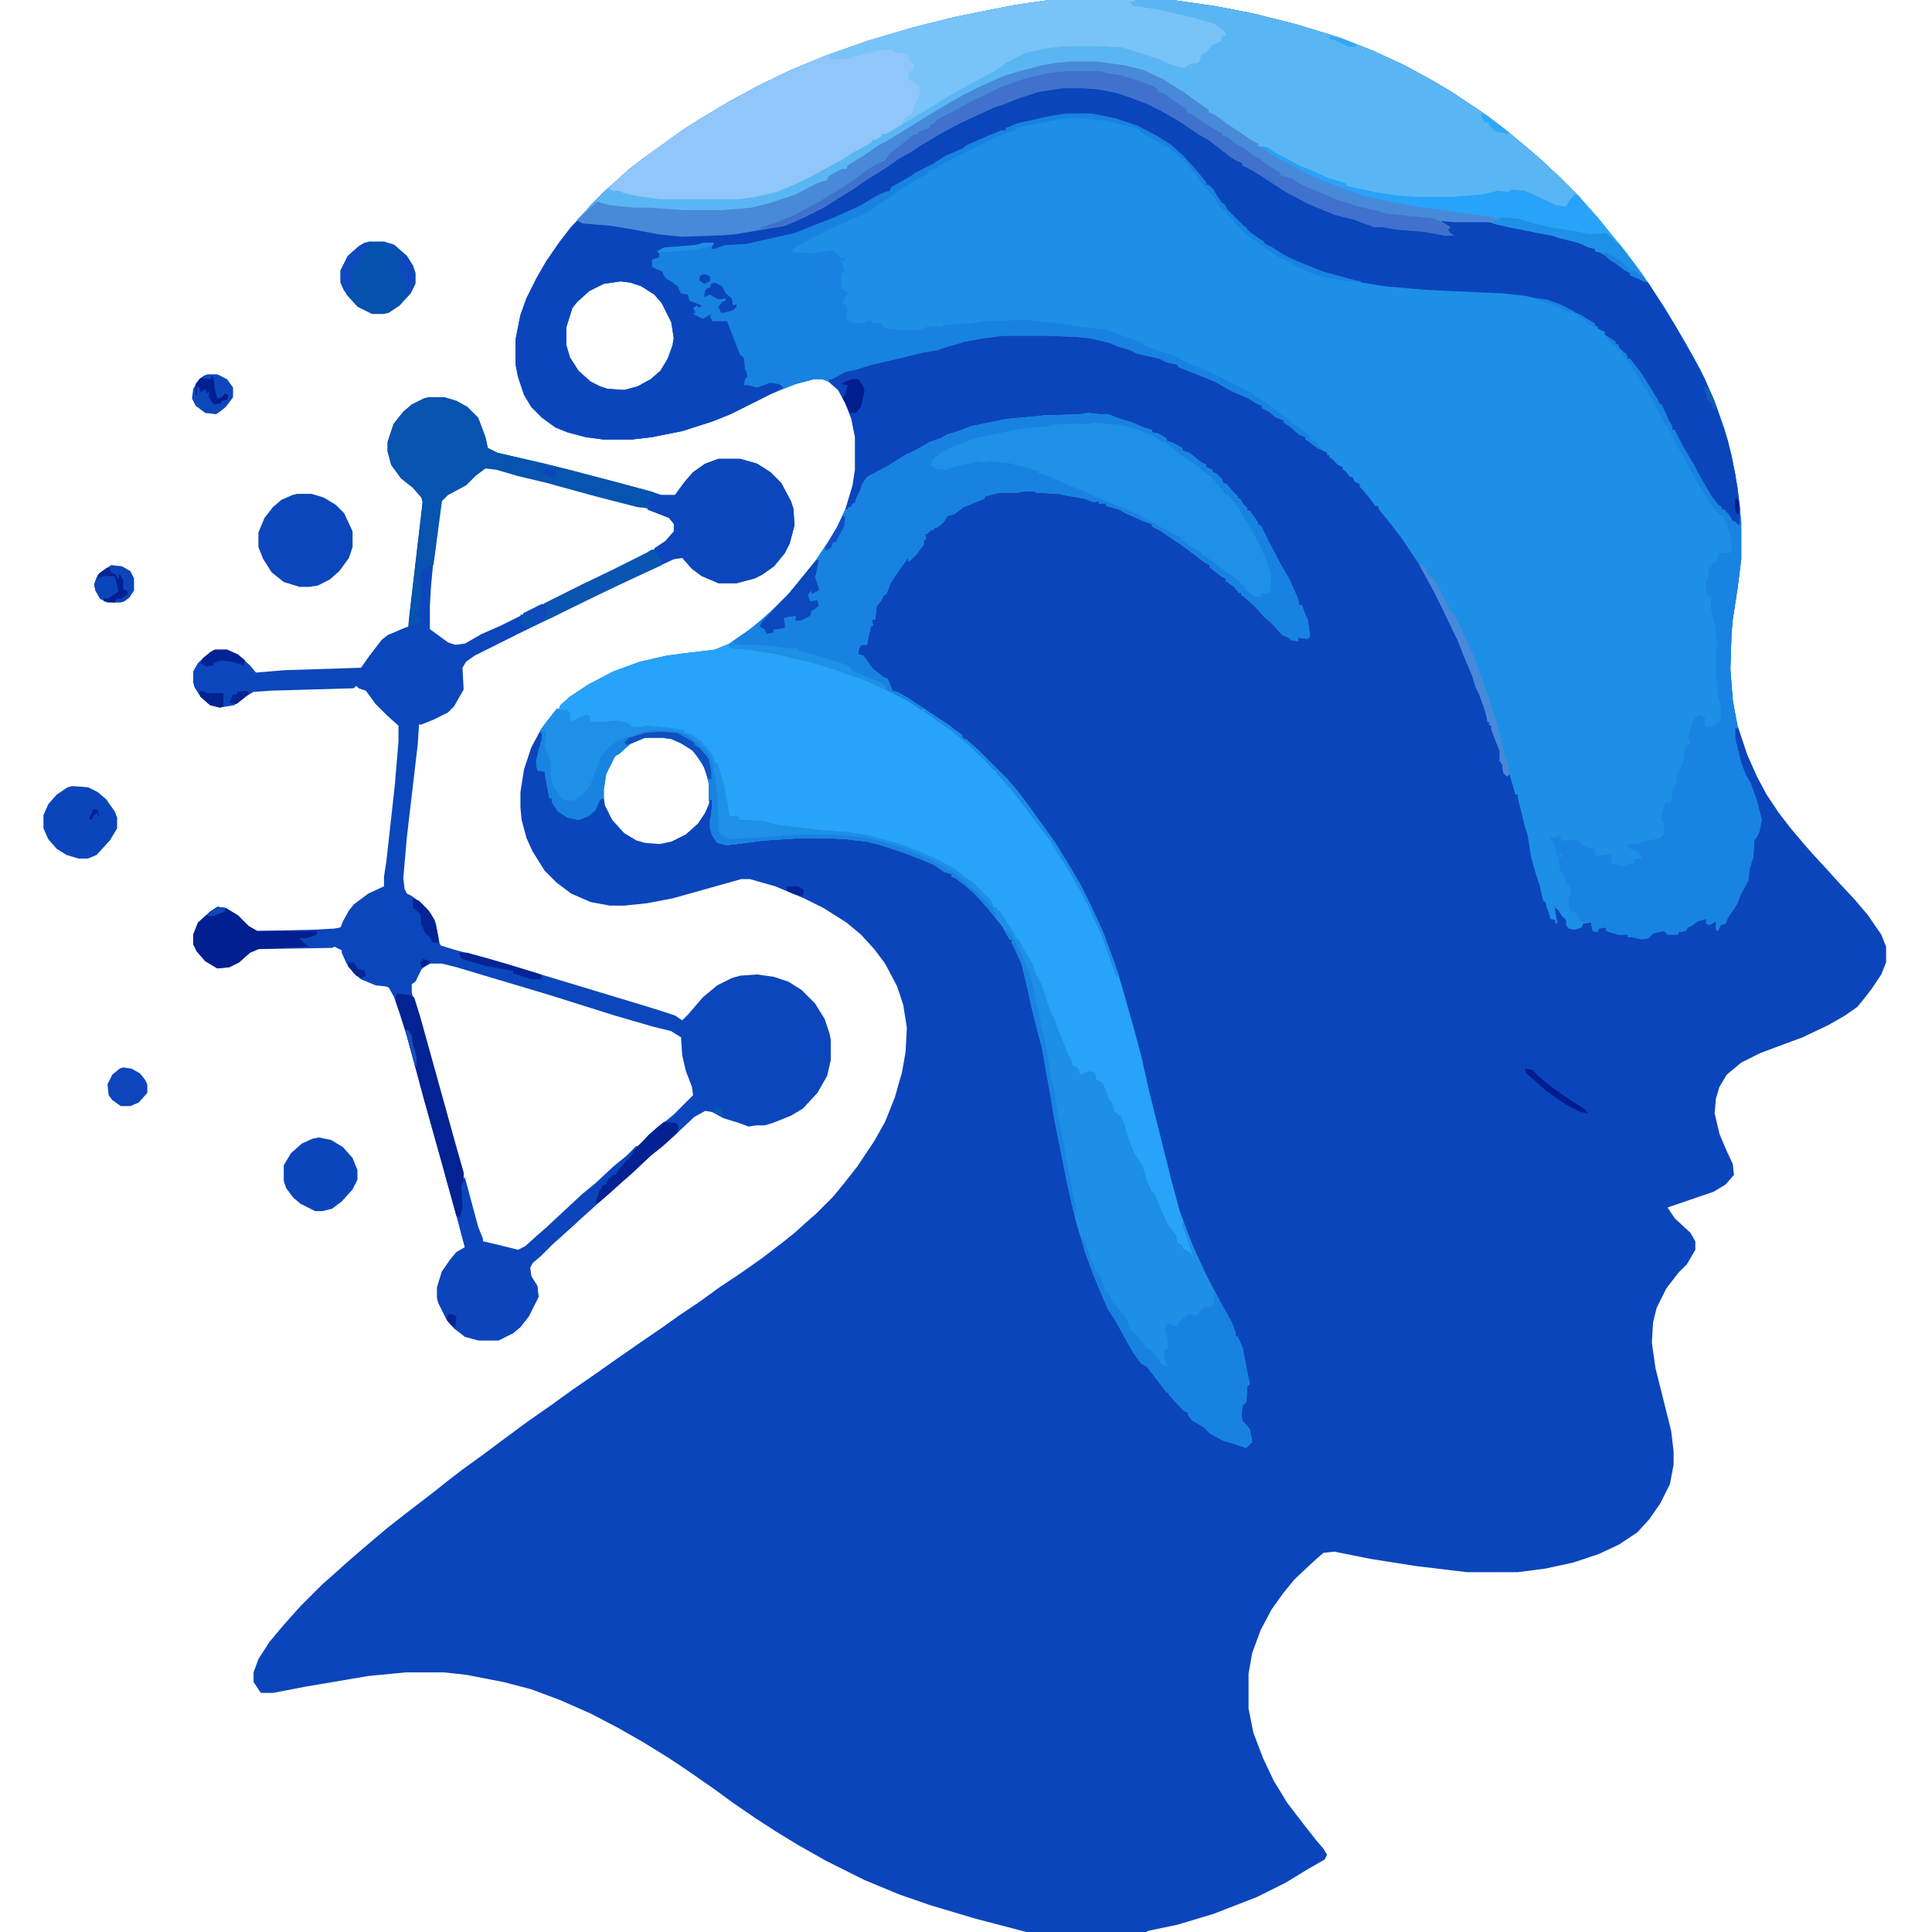<?xml version="1.0" encoding="UTF-8"?>
<svg version="1.1" viewBox="0 0 1600 1600" width="1280" height="1280" xmlns="http://www.w3.org/2000/svg">
<path transform="translate(869)" d="m0 0h102l35 5 31 6 36 9 36 11 28 11 26 12 22 12 17 10 27 18 16 12 17 14 14 12 17 16 14 14 7 8 9 10 8 10 14 17 15 20 18 27 16 27 14 25 11 24 9 25 6 22 5 27 3 28v31l-3 24-4 26-1 11-1 30 2 26 4 21 8 24 8 18 8 15 10 15 10 13 11 13 7 8 12 13 9 10 14 15 11 13 11 16 4 10v13l-4 10-8 12-7 9-5 6-10 7-14 8-21 10-35 13-16 8-12 10-6 10-3 10-1 12 4 17 5 12 6 13 1 9-7 8-10 6-38 13 6 9 13 12 4 7v7l-7 12-7 7-10 13-8 16-3 12-1 17 3 21 13 52 2 17v11l-3 16-8 16-9 13-10 11-15 10-17 8-21 7-23 5-23 3h-42l-42-5-38-6-30-6-9 1-8 7-16 15-9 11-10 14-9 17-7 19-3 17v29l4 20 8 21 9 19 11 18 13 17 11 14 6 7 3 5-2 4-14 8-18 11-24 12-36 14-30 9-24 5-2 1h-99l-42-11-37-11-26-9-29-12-32-16-23-13-18-11-17-11-19-13-15-11-23-16-15-10-21-13-21-12-23-12-25-11-24-9-23-6-31-6-18-2h-32l-31 3-53 9-26 5h-10l-6-9v-8l4-11 9-14 10-12 7-8 9-10 18-18 8-7 10-9 8-7 14-12 13-11 14-11 26-20 10-8 13-10 18-13 16-12 19-14 20-14 18-13 16-11 17-12 23-16 19-13 14-10 15-10 18-13 18-12 17-12 17-13 10-8 10-9 8-7 14-14 9-11 11-14 14-21 9-16 8-20 6-21 3-17 1-20-3-19-5-15-10-19-9-12-11-12-12-10-19-12-16-8-24-10-21-6h-7l-57 16-21 4-19 2h-12l-16-3-16-7-12-9-10-10-10-16-5-11-4-15-1-10v-13l3-19 6-18 8-15 10-13 3-4h2l1-3 8-7 15-10 21-11 22-8 22-5 15-2 25-3 12-5 16-11 11-9 12-11 10-10 9-11 13-16 12-18 6-10 7-15 6-20 2-13v-27l-3-15-5-13-6-11-8-7-5-2h-7l-15 4-20 8-34 17-15 6-25 8-25 5-17 2h-23l-15-2-15-4-10-4-11-8-9-9-6-10-5-15-2-10v-21l4-20 5-14 8-16 8-14 11-16 10-13 10-11 7-8 10-10 8-7 12-11 13-10 18-13 14-10 14-9 25-15 24-13 27-13 29-12 34-12 37-11 36-9 50-10zm-355 233-14 2-12 6-10 9-4 5-5 16v15l3 10 7 11 10 9 8 4 6 2 14 1 11-3 11-6 8-7 6-10 4-11 1-6-2-13-8-16-6-7-11-7-9-3zm20 377-12 5-10 9-5 5-6 12-2 13 2 13 6 12 10 11 10 6 7 2 12 1 10-2 12-6 10-9 6-9 3-7 1-5v-12l-3-12-6-10-6-7-10-6-7-3-7-1z" fill="#0B45BC"/>
<path transform="translate(869)" d="m0 0h102l35 5 31 6 36 9 36 11 28 11 26 12 22 12 17 10 27 18 16 12 17 14 14 12 17 16 14 14 7 8 9 10 8 10 14 17 15 20 18 27 16 27 14 25 11 24 9 25 6 22 5 27 3 28v31l-3 24-4 26-1 11-1 30 2 26 4 23h-2v8l5 21 4 10 4 7 5 14 4 16-2 10-3 6h-1l-1 15-3 9-1 10-7 13-2 6-8 12-2 5-4 1-2 5-2-1v-7l-5 3-3-1v-4l-7 2-4 3-4 2-2 3-6 1v2h-9l-3-3-9 2-4 4-5 1-9-2h-3v-2h-8l-10-3v-3l-6 1-1 3-4-1-1-5v-2l-7 1-1 3-6 2-5-1-2-3v-4l-4-4-3-5-2-1-1-4 2 13 1 3-2 1v-3l-4-1-2-7-1-2-1-5-2-1-3-13-3-9-4-14-2-13-1-6-2-6-6-24v-3h-2l-5-17-2 2-3-3-1-7-2-3v-8l-4-10-3-8v-3l-2-1 1-2h-2l-2-9-5-14-3-6-3-10-6-14-6-15-12-25-8-16-12-22-14-21-10-13-9-11-1-3h-2l-6-8-7-8v-2l-4-2-2-4h-2l-4-5-2-1v-2l-4-2-5-5-2-1v-2h-2v-2l-4-2-7-4-5-4-2-1v-2l-5-2-8-7-5-3v-2l-6-2-6-5-6-3v-2l-5-2-6-4-14-6-14-8-30-12-1-2-9-2-6-3-18-4-6-3-10-3-7-3-17-4-11-1-23-1h-37l-16 2-16 3-14 4-9 3-12 2-16 4-26 6-13 4-9 2-11 6h-2l-1 2-5-2h-7l-15 4-20 8-34 17-15 6-25 8-25 5-17 2h-23l-15-2-15-4-10-4-11-8-9-9-6-10-5-15-2-10v-21l4-20 5-14 8-16 8-14 11-16 10-13 10-11 7-8 10-10 8-7 12-11 13-10 18-13 14-10 14-9 25-15 24-13 27-13 29-12 34-12 37-11 36-9 50-10zm-355 233-14 2-12 6-10 9-4 5-5 16v15l3 10 7 11 10 9 8 4 6 2 14 1 11-3 11-6 8-7 6-10 4-11 1-6-2-13-8-16-6-7-11-7-9-3z" fill="#1D8FE6"/>
<path transform="translate(901,342)" d="m0 0 10 1h7l7 3 13 4 9 4 7 2v2l5 1 7 4v2l6 2 7 4v2l6 2 10 8 4 2v2l5 2v2l3 1 5 5 1 3 3 1 4 5 5 5v2h2l3 5 3 3v2h2l7 10v2h2l8 16 9 17 7 12 7 16 1 5h2l3 8 2 4 2 14-2 2-8-1v3l-6-1-2-2-5-2-9-10-6-5-7-8-10-9-2-1v-2h-2l-4-5-7-5v-2l-4-2-9-7v-2l-4-2-20-15-18-12-6-3v-2l-6-2-16-7-5-3-11-3v-2h-6v-2l-4 1-8-3-17-3-4-1-19-1-1-1h-10l-4 1h-15l-12 3-1 2-5 2-12 5-8 6-5 1-4 6-5 4h-2l-1 2h-2l-3 3h-2l1 4-2 2v3l-6 8-5 5-2 1v-3l-8 11-6 9-4 10-2 1-2 4-4 5-1 9v2h-3l1 5-2 1-3 15h-5l-1 2-1 3v3l4 1 8 11 9 7 3 1 3 7 1 3 4 1 9 5 33 22 12 9v2l4 2 10 9 23 23 7 8 10 13 10 14 13 18 11 18 10 17 8 16 11 24 12 33 12 42 7 26 7 31 18 72 7 26 10 27 11 24 5 10 8 15 9 16 3 8v4h2l4 9 4 21 2 9-2 2-1 13-3 3-1 8 1 5 4 4 2 3 2 10-5 5-9-3-10-3-11-6-5-5-10-6-3-4v-2l-4-2-12-13v-2h-2l-6-8-10-13-5-3-6-8-4-7-11-20-7-11-11-26-7-19-8-27-4-17-3-13-11-55-3-19-3-16-4-23-3-11-6-24-2-10-6-25-5-11-3-6v-3h-2l-6-11-13-16-10-11-8-7-8-6-3-1v-2l-6-2-9-6-12-5-13-5-18-6-12-3-17-2-18-1h-18l-32 2-31 4-8-2-4-6-2-6v-7l1-4 1-13h-2l-1 2v-15l-3-12-6-10-5-6-10-6-7-3-7-1h-15l-12 5-10 9h-2l-8 16-2 13v7l-3 1-4 9-6 5-8 3-9-2-8-5-5-8v-3h-2l-3-16-1-6-6-1-1-7 2-9 3-11v-3l-2-2 7-10 7-9h2l1-3 8-7 15-10 21-11 22-8 22-5 15-2 25-3 12-5 16-11 11-9 12-11 10-10 9-11 13-16 12-18 6-10 7-15h2l1-2h2l1-3h2l1-4 3-6 2-6 4-6 17-9 16-10 5-2 9-5 5-3 9-3 5-3 10-3 10-4 29-6 22-2 10-1 30-1z" fill="#27A3F9"/>
<path transform="translate(869)" d="m0 0h102l35 5 31 6 36 9 36 11 28 11 26 12 22 12 17 10 27 18 16 12 17 14 14 12 17 16 14 14 7 8 9 10 8 10 14 17 15 20 4 7-4-2-10-4v-2l-4-2-8-6-5-3-3-3-5-3-4-1v-2l-5-1-9-4-16-4-6-2-11-2-45-9h-25l-11-1 8 5-2 2 2 3 3 2h-8l-16-3-24-2-11-2h-7l-11-4-5-2-16-4-10-4-12-5-19-10-20-13-8-5-8-4v-2l-5-2-5-3-10-8-8-6-7-4-18-12-14-8-12-6-16-6-9-3-15-3-12-1h-18l-20 3-18 6-10 4-9 3-28 13-15 8-10 6-7 4-9 6-9 5-13 9-16 10-10 7-13 8-11 7-16 8-9 4-7 3-41 7-13 1-32 1-19-2-21-4-18-3-24-2-4-3 15-16 7-7 8-7 12-11 13-10 18-13 14-10 14-9 25-15 24-13 27-13 29-12 34-12 37-11 36-9 50-10z" fill="#5AB6F3"/>
<path transform="translate(355,329)" d="m0 0h13l10 3 9 5 9 9 6 16 2 9 8 4 39 9 24 6 38 10 26 7 9 3h11l8-11 7-8 10-7 11-4h18l14 4 11 7 9 9 8 15 2 6 1 14-4 15-4 8-9 11-10 7-6 3-15 4h-15l-14-6-8-6-8-9-7 1-21 10-28 13-80 39-36 18-7 5-3 5 1 18-8 14-5 5-12 6-10 4h-2l-1 16-9 77-3 34 1 9 2 4 4 2 8 6 8 9 4 8 3 16 1 2 13 4 27 7 43 13 86 26 16 5 9 3 6 4 5-5 12-14 12-10 12-6 7-2 14-1 14 2 12 4 11 7 11 11 8 13 4 12 1 5v17l-3 13-8 14-12 13-10 6-15 6-7 2h-7l-6 1-8-3-13-4-9-5-6-1-9 5-16 15-10 9-10 8-16 15-8 7-10 9-8 7-10 9-8 7-13 12-8 7-10 10-7 6-2 4 1 7 5 8 1 9-8 16-7 9-6 5-12 6h-17l-11-3-9-7-6-7-7-14-1-4v-9l4-13 7-10 5-6 7-4-4-15-16-58-14-50-14-52-6-19-5-14-4-7-2-1-9-1-12-5-6-5-6-8-4-9v-2l-6-3-2 1-61 1-7 3-9 8-8 4-10 1-10-6-7-8-3-6v-8l4-10 10-9 6-4 7 1 10 6 9 9 7 4 45-1 19-1 5-1 2-5 5-9 4-5 12-9 13-6v-8l2-13 7-63 3-36v-10-3l-10-9-9-9-8-11-6-2-2-2-2 2-69 2-14 1-7 4-9 7-12 2-8-2-8-7-5-8-1-4v-9l4-7 10-9 4-2h10l9 4 10 9 5 6 24-2 63-2 7-10 10-13 5-4 14-6 3-1 8-69 4-34-1-4-7-8-10-8-8-11-3-11v-8l5-15 8-10 7-6 10-5zm47 58-8 6-8 8-15 8-6 6-5 38-3 32-1 17v19l15 11 6 2 8-1 14-8 16-7 40-20 23-11 17-8 40-20 15-9 8-8 1-2v-6l-5-6-18-7-27-7-92-24-12-3zm-48 411-5 5-5 10-3 2v7l7 24 14 50 15 54 12 44 7 25 4 9 19 6 10 2 6-3 10-9 8-7 15-14 14-13 11-9 15-14 11-9 8-8 8-7 12-11 11-9 16-16-1-7-5-13-3-13-1-15-5-3-3-2-16-4-31-9-54-17-77-23-12-3z" fill="#0C46BC"/>
<path transform="translate(880,72)" d="m0 0h18l17 2 14 3 10 4 18 7 16 9 30 20 10 7 6 5 7 4 3 2v2l6 2 9 5 10 7 18 11 16 8 15 6 13 4 8 2 10 3 4 2h8l10 2 25 2 15 3h5l-3-5v-2l-8-4 4-1 11 1h24l25 5 16 3 9 2 11 2 9 3 13 4 9 4v2l5 1 6 4 3 3 7 4 8 6v2l5 1 10 5 10 16 12 19 15 26 10 19 10 24 9 27 6 27 4 28v15h-3l-6-7v-2l-4-2v-2h-2l-7-8-6-9-6-10-6-11-13-24-1-4h-2l-9-18v-3l-3-1-4-8-10-16-8-10-1-3h-2l-3-5-5-5v-2h-2l-5-5-4-3v-2l-6-3v-2h-2v-2l-5-2-9-6-22-10-22-5-18-2-65-3-34-3-24-4-26-7-28-11-5-4-8-4-4-3-4-2v-2l-5-2-9-7-1-3-5-2-11-12-2-2v-3l-3-1-6-8v-3l-4-2v-2h-2l-8-10-12-14-10-9-13-8-19-9-17-5-16-3h-21l-28 5-12 3-6 3h-4v2l-12 4-13 6-10 5-7 4-10 4-10 7-16 8-10 6-7 4-1 2-5 3-5 2-11 6-9 5h-3l-1 2-21 9-12 4-6 3-19 5-23 5-14 2h-9l-10 4-2-1 4-6-11 2-4 1-26 2-4 3 1 4-3 2h-4l1 6 8 4 4 6 5 3 5 4 1 4 6 2 1 5 7 1 4 3-4 3-2-2v3l1 4 6 2 3-3h3l1 6 4-1h8l5 11 3 8 4 10 3 3 1 9 2 3-1 4-3 6 7-1 1 2 6-1 8-3 7 1 4 4-44 22-15 6-25 8-25 5-17 2h-23l-15-2-15-4-10-4-11-8-9-9-6-10-5-15-2-10v-21l4-20 5-14 8-16 8-14 11-16 10-13 5-5 4 1 32 3 20 4 20 3 15 1 30-1 21-3 30-5 15-6 14-8 11-6 16-10 24-16 11-7 10-7 11-6 5-4 8-4 18-10 25-12 9-4 13-4 13-5 12-3zm-366 161-14 2-12 6-10 9-4 5-5 16v15l3 10 7 11 10 9 8 4 6 2 14 1 11-3 11-6 8-7 6-10 4-11 1-6-2-13-8-16-6-7-11-7-9-3z" fill="#0B45BC"/>
<path transform="translate(901,342)" d="m0 0 10 1h7l7 3 13 4 9 4 7 2v2l5 1 7 4v2l6 2 7 4v2l6 2 10 8 4 2v2l5 2v2l3 1 5 5 1 3 3 1 4 5 5 5v2h2l3 5 3 3v2h2l7 10v2h2l8 16 9 17 7 12 7 16 1 5h2l3 8 2 4 2 14-2 2-8-1v3l-6-1-2-2-5-2-9-10-6-5-7-8-10-9-2-1v-2h-2l-4-5-7-5v-2l-4-2-9-7v-2l-4-2-20-15-18-12-6-3v-2l-6-2-16-7-5-3-11-3v-2h-6v-2l-4 1-8-3-17-3-4-1-19-1-1-1h-10l-4 1h-15l-12 3-1 2-5 2-12 5-8 6-5 1-4 6-5 4h-2l-1 2h-2l-3 3h-2l1 4-2 2v3l-6 8-5 5-2 1v-3l-8 11-6 9-4 10-2 1-2 4-4 5-1 9v2h-3l1 5-2 1-3 15h-5l-1 2-1 3v3l4 1 8 11 9 7 3 1 3 7 1 3 4 1 9 5 13 9-2 1-12-8-16-8-17-8-28-10-20-6-14-3-11-3-25-4-13-1-4-2 4-4 17-12 15-13 14-14 9-11 13-16 12-18 6-10 7-15h2l1-2h2l1-3h2l1-4 3-6 2-6 4-6 17-9 16-10 5-2 9-5 5-3 9-3 5-3 10-3 10-4 29-6 22-2 10-1 30-1z" fill="#1882E0"/>
<path transform="translate(461,588)" d="m0 0h9l2 3v7l5-2 3-2 6-2 2 1 1 5h10l8-1h7l8 3 1 2h7l6-1 21 2 10 2v2l5 1 10 7v2h2l7 10 1 5h2l5 16 4 21 1 7h6l2 1v2l21 1 10 3 16 2 26 3 16 1 19 3 25 7 16 6 12 5 17 9 10 8 6 4 15 15 2 5 3 1v2h2l8 13 5 8v2h2l10 18 2 3 3 9 5 9 4 13 4 11 2 3 3 9 5 12 4 10 3 6v2l4 2 2 3v3l5-2 5-1 3 2 1 5 5 3 4 8 1 5 3 3 2 8 3 1v2h2l3 6 2 8 3 9 4 9 6 9 4 13 4 9 2 1 4 10 7 16 7 9 1 6 4 2 1 3 4 2 4 4-3-9-4-11-2-5 1-3 10 25 7 15 6 12 8 15 9 16 3 8v4h2l4 9 4 21 2 9-2 2-1 13-3 3-1 8 1 5 4 4 2 3 2 10-5 5-9-3-10-3-11-6-5-5-10-6-3-4v-2l-4-2-12-13v-2h-2l-6-8-10-13-5-3-6-8-4-7-11-20-7-11-11-26-7-19-8-27-4-17-3-13-11-55-3-19-3-16-4-23-3-11-6-24-2-10-6-25-5-11-3-6v-3h-2l-6-11-13-16-10-11-8-7-8-6-3-1v-2l-6-2-9-6-12-5-13-5-18-6-12-3-17-2-18-1h-18l-32 2-31 4-8-2-4-6-2-6v-7l1-4 1-13h-2l-1 2v-15l-3-12-6-10-5-6-10-6-7-3-7-1h-15l-12 5-10 9h-2l-8 16-2 13v7l-3 1-4 9-6 5-8 3-9-2-8-5-5-8v-3h-2l-3-16-1-6-6-1-1-7 2-9 3-11v-3l-2-2 7-10z" fill="#1D8FE6"/>
<path transform="translate(869)" d="m0 0h71v1l-6 1 3 1 1 2 21 3 30 7 17 5 8 6 1 3-3 1-1 4-7 3-5 6-4 2-2 6-1 1-7 1-4 3-6-1-11-4-3-2-7-2-12-4-13-4-21-1h-25l-18 2-17 4-15 8-7 5-5 3-11 6-6 3-5 3-16 9-16 10-30 18-4 2h-3v2l-5 3h-3v2l-15 8-11 7-15 8-7 4-14 7-17 7-17 4-15 2h-65l-20-3-9-2-4-2h-5l-4-2 9-9 11-9 17-13 14-10 19-13 28-17 26-14 27-13 29-12 34-12 37-11 36-9 50-10z" fill="#90C6F9"/>
<path transform="translate(883,94)" d="m0 0h21l20 4 18 6 17 9 11 7 10 9 10 11 9 11v2h2l4 4 3 5 4 6 2 1 3 5 18 18 10 7 3 3 6 3 6 4 7 4 9 4 20 8 26 7 5 1v1l-11-1-17-3-11-3-7-3-11-5v-2l-4-1-5-2-5-3-9-6-8-6-7-5-10-10-1-3h-2v-2h-2l-2-5h-2l-3-3-3-6-10-11-8-11-8-9v-2l-5-2v-2l-4-2-3-2v-2l-5-1-7-5-11-6-2-1v-2l-28-7-24-2-15 1-11 2-16 3-9 2v2l-10 3-11 5-38 19-2 2h-3v2l-9 3v2l-6 3-19 12-9 6-13 9-7 4-10 4-15 7-16 8-13 7-3 2-1 3h9l7 1 18-3 6 6 4 1v2h-3l2 9-2 2v9l-1 3 4 1v2h2l-1 4-2 1-1 5h2l2 4-1 8 3 3 8 1 9-3 1 2 8 1 3 4 9 1h20l5-2 8-1 4 1 4-2 14-1h7l9-2 37-1 20 2 17 2 2 1 27 3 11 4 16 6 3 1 3 3 24 8 16 8 6 2 15 7 26 13 5 4 7 4 5 4 14 10 3 2v2l5 2 8 7 2 1v3l6 3v2l4 2-3 1-9-7-2-1v-2l-5-2-8-7-5-3v-2l-6-2-6-5-6-3v-2l-5-2-6-4-14-6-14-8-30-12-1-2-9-2-6-3-18-4-6-3-10-3-7-3-17-4-11-1-23-1h-37l-16 2-16 3-14 4-9 3-12 2-16 4-26 6-13 4-9 2-11 6h-2l-1 2-5-2h-7l-15 4-10 3-4-3-7-1-11 4-4-1-3-1h-4l1-5 2-2-1-5-1-1-1-10-3-2-4-10-5-13-2-5h-12l-2-4 1-2-5 3-2 1-8-4 2-1-2-4 3-2 2 2 2-2-10-4-1-5-6-1-3-6-5-4-4-2-3-4v-2l-5-2-4-2v-6l6-2v-3l-2-2 6-3 26-2 7-2h8l-2 5h3l8-3 18-1 31-7 9-2 20-8 13-5 20-9 12-7 5-3 5-2 4-1 1-3 16-9 4-3 14-7 11-7 14-6 4-3 16-7 12-5h4v-2l10-4 27-6z" fill="#1882E0"/>
<path transform="translate(1342,290)" d="m0 0 5 3 1 4h2l10 13 8 13 5 8 1 3 2 1 4 8 2 5 3 5v3h2l6 12 10 17 3 6 11 19 6 8 3 2v2h2l6 7v2l3 1 3 3 2-3v31l-3 24-4 26-1 11-1 30 2 26 4 23h-2v8l5 21 4 10 4 7 5 14 4 16-2 10-3 6h-1l-1 15-3 9-1 10-7 13-2 6-8 12-2 5-4 1-2 5-2-1v-7l-5 3-3-1v-4l-7 2-4 3-4 2-2 3-6 1v2h-9l-3-3-9 2-4 4-5 1-9-2h-3v-2h-8l-10-3v-3l-6 1-1 3-4-1-1-5v-2h-6l-5-3-2-5-5-2-1-5v-6l2-2-1-6v-2h-3l-1-6-1-4h-2l-1-2-1-9-1-2h3l1-2-2-1-1 2-2-1-2-10-3-3 1-2 2 1 5-2 1 4h7l6-1 3 3v2l6 1v2l5-1 2 7 13-2-1 8 6 1 1 1h5l3-2h4v-3l7-1-3-5-4-2-5-2v-3h9l4-2 14-3 3-3v-10h-2v-6l2-5 1-5 5-1 2-13h2l1-10 5-9 1-12 1-3 4-1-2-5 2-6 3-11 5-2 4 2v8h5l8-5v-13l-2-6-2-21v-14l1-8-1-13-2-10-2-7v-12l-2 2-2-6v-7l2-5v-7h2l2-4h2l2-6 1-2h9l1-3v-7l-3-11-3-6-1-3-4-2-4-6-3-3-3-6-6-9-4-7-9-17-3-5-8-16-7-11-7-14-5-8v-2h-2l-5-10-4-6-10-13z" fill="#1883E1"/>
<path transform="translate(886,51)" d="m0 0h22l23 3 16 4 17 8 11 7 5 3 11 8 10 7v2l5 2 11 8 21 14 4 2v2l4 1 11 7 12 7 17 8 8 4 16 6 19 7 18 4 31 6 53 7 10 3v2l-5 1h-32l-11-1 8 5-2 2 2 3 3 2h-8l-16-3-24-2-11-2h-7l-11-4-5-2-16-4-10-4-12-5-19-10-20-13-8-5-8-4v-2l-5-2-5-3-10-8-8-6-7-4-18-12-14-8-12-6-16-6-9-3-15-3-12-1h-18l-20 3-18 6-10 4-9 3-28 13-15 8-10 6-7 4-9 6-9 5-13 9-16 10-10 7-13 8-11 7-16 8-9 4-7 3-41 7-13 1-32 1-19-2-21-4-18-3-24-2-4-3 13-12 3-3 4 1 7 2 21 2h12l28 2h32l24-2 16-4 21-7 17-9 9-3 1-3 11-6h4l1-3 16-10 10-7 6-3 18-11 16-10 15-9 14-8 16-8 18-8 13-4 19-5 12-2z" fill="#4989D9"/>
<path transform="translate(906,350)" d="m0 0 23 2 14 4 12 5 6 4 6 3 10 8 12 8 14 11 4 4v2l3 1v2l3 1v3l4 2 7 8 9 15 9 16 6 13 5 15-1 14-4 1-3-1v3h-6l-8-6-1-3-3-2v-2h-2l-3-3-9-6-13-10-5-3v-2l-5-2-12-8v-2l-5-2-9-5-22-12-9-4-27-11-8-4-17-7-7-3-9-4-5-1v-2l-5-1-6-2-9-2-2-1-18-2-6 1-4-1-17 4-10 3-8-1-4-2 1-5 3-3h2v-2l14-7 9-3 7-3 39-8 24-2 1-1 10-1h20z" fill="#1E90E7"/>
<path transform="translate(869)" d="m0 0h71v1l-6 1 3 1 1 2 21 3 30 7 17 5 8 6 1 3-3 1-1 4-7 3-5 6-4 2-2 6-1 1-7 1-4 3-6-1-11-4-3-2-7-2-12-4-13-4-21-1h-25l-18 2-17 4-15 8-7 5-5 3-11 6-6 3-5 3-16 9-16 10-18 11-2-1 6-6h2l3-9 3-5 1-8-5-5-4-2-1-6 4-2 1-4-4-4-1-5-11-2-2-2h-8l-25 6-1 1-7 1h-9l-3-3 9-4 36-12 35-10 39-9 36-7z" fill="#78C3F8"/>
<path transform="translate(595,380)" d="m0 0h18l14 4 11 7 9 9 8 15 2 6 1 14-4 15-4 8-9 11-10 7-6 3-15 4h-15l-14-6-8-6-8-9-7 1-9 4-8-10 1-3 9-6 7-8v-6l-4-5-18-7 1-2-1-6 6-3v-2l6 1h11l8-11 7-8 10-7z" fill="#0C46BC"/>
<path transform="translate(355,329)" d="m0 0h13l10 3 9 5 9 9 6 16 2 9 8 4 39 9 24 6 38 10 26 7 3 1 1 3-5 3h-2l2 7-10-1-35-9-40-11-25-6-17-5-9-1-8 6-8 8-15 8-5 5-5 38-2 15-9 3-3 8 2 6v7l-2 14h-2v5l4 1-1 4-9 3v-9l7-60 4-34-1-4-7-8-10-8-8-11-3-11v-8l5-15 8-10 7-6 10-5z" fill="#0653B0"/>
<path transform="translate(529,948)" d="m0 0m-2 1 2 1-5 5-3 6-5 4-6 8-6 4-2 4-3 3-3 5-3 9-17 16-8 7-12 11-8 8-7 6-2 4 1 7 5 8 1 9-8 16-7 9-6 5-12 6h-17l-11-3-9-7-6-7-7-14-1-4v-9l4-13 7-10 5-6 7-4-4-15-2-10h2l1-12-1-13 2-6 2-2 11 41 4 10v2l13 3 16 4 6-3 10-9 8-7 15-14 14-13 11-9 15-14 11-9z" fill="#0C45BB"/>
<path transform="translate(896,1024)" d="m0 0 2 3 5 15 4 9 4 6 4 10v3l3 1 3 7 7 8 3 3 3 6 2 7 4 2 8 10v2l5 2 6 7 3 5 5 2-2-6-1-7 4-3-1-6-2-9 1-4 2-1 7 3 2-5 8-6 7 2 1-3 5-5 5 1 2-4 1-8 3 4 11 20 3 8v4h2l4 9 4 21 2 9-2 2-1 13-3 3-1 8 1 5 4 4 2 3 2 10-5 5-9-3-10-3-11-6-5-5-10-6-3-4v-2l-4-2-12-13v-2h-2l-6-8-10-13-5-3-6-8-4-7-11-20-7-11-11-26-7-19-3-10z" fill="#1782E0"/>
<path transform="translate(884,59)" d="m0 0h28l6 2 9 1 16 5 11 4 5 3v2l6 2 5 4 12 8 1 3 5 2 8 6 13 8 3 1v2l5 2 6 5 6 3 11 8 3 1 3 3 14 9v2l10 3 6 4 11 5 10 4 12 5 16 5 17 4 7 2 39 4 10 5 3 3-2 1 2 3 3 2h-8l-16-3-24-2-11-2h-7l-11-4-5-2-16-4-10-4-12-5-19-10-20-13-8-5-8-4v-2l-5-2-5-3-10-8-8-6-7-4-18-12-14-8-12-6-16-6-9-3-15-3-12-1h-18l-20 3-18 6-10 4-9 3-28 13-15 8-10 6-7 4-9 6-9 5-13 9-16 10-10 7-13 8-11 7-16 8-9 4-7 3-21 3 2-2 10-3 15-6 19-10 15-9 16-10 13-10 7-4 7-3 4-6 8-6 11-9 4-1 1-2 9-3v-2l5-3 1-2 12-6 16-9 11-5 14-7 17-6 11-3 15-3z" fill="#4071CD"/>
<path transform="translate(461,588)" d="m0 0h9l2 3v7l5-2 3-2 6-2 2 1 1 5h10l8-1h7l8 3 1 2h7l6-1 21 2 10 2v2l5 1 10 7v2h2l7 10 1 5h2l5 16 4 21 1 7h6l2 1v2l21 1 10 3 16 2 26 3 16 1 19 3 25 7 10 4 1 2-8-1-11-4-14-4-20-3-26-1-41 2-18 1-15 1-7-5-2-4-1-32-4-24-6-10-9-8-7-4-9-3h-20l-12 2v2l-9 2-6 3-9 7-4 6-8 22-6 8-5 4-4 2h-7l-6-5-6-11-1-8v-9l-3-8-2-3 1-14h-3l2-5 9-11z" fill="#1E90E7"/>
<path transform="translate(246,409)" d="m0 0h12l10 3 10 6 7 7 7 15v13l-3 9-8 11-8 7-10 5-7 1h-8l-13-4-10-8-7-11-4-10v-12l5-12 7-9 7-6 9-4z" fill="#0C46BC"/>
<path transform="translate(1045,121)" d="m0 0 5 1 7 5 8 4 11 6 10 4 13 6 16 5v2l10 2 13 3 20 3 14 1h30l26-2 12-3 9 1 3-2 11 1 26 12 8 1 2-4 5-6 3 1 7 8 9 10 8 10 14 17 15 20 4 7-4-2-10-4v-2l-4-2-8-6-5-3-3-3-5-3-4-1v-2l-5-1-9-4-16-4-6-2-11-2-25-5-13-3v-2h5v-2l-10-2-30-4-28-4-26-5-18-4-27-10-15-6-15-8-14-7-10-7z" fill="#27A4F9"/>
<path transform="translate(306,200)" d="m0 0h12l9 3 10 9 5 8 2 6v9l-4 8-9 10-9 6-4 1h-10l-12-6-9-10-5-10v-10l6-12 9-8 5-3z" fill="#0552AE"/>
<path transform="translate(264,942)" d="m0 0 10 2 10 6 8 9 4 10v8l-4 8-9 10-8 6-8 2h-6l-12-6-6-5-6-8-2-6v-13l6-10 9-8 9-4z" fill="#0B45BC"/>
<path transform="translate(60,651)" d="m0 0 13 1 8 4 7 6 7 10 2 5v9l-6 10-11 12-7 3h-8l-10-3-8-5-7-8-4-9v-11l4-9 7-8 9-6z" fill="#0B45BB"/>
<path transform="translate(449,605)" d="m0 0 3 1-1 14 4 7 1 6v9l2 9 7 10 3 2h7l8-5 6-8 9-24 6-7 8-6 8-3h6v-2l12-3h20l9 3 7 4 11 10 5 9 4 26 1 30 1 4 4 2 3 2 22-1 27-2 31-1 20 1 20 3 21 6 8 3 7 3 12 5 9 5 10 6 10 8 10 9 9 9v2h2l4 6-1 2-9-10-7-8-5-5-12-9-3-1v-2l-6-2-9-6-12-5-13-5-18-6-12-3-17-2-18-1h-18l-32 2-31 4-8-2-4-6-2-6v-7l1-4 1-13h-2l-1 2v-15l-3-12-6-10-5-6-10-6-7-3-7-1h-15l-12 5-10 9h-2l-8 16-2 13v7l-3 1-4 9-6 5-8 3-9-2-8-5-5-8v-3h-2l-3-16-1-6-6-1-1-7 2-9 3-11v-3l-2-2z" fill="#1883E0"/>
<path transform="translate(330,823)" d="m0 0 9 1 4 2 5 16 30 108 6 21v6l-2 6 1 17-2 8-3-1-13-47-14-50-14-52-6-19-3-9v-6z" fill="#032293"/>
<path transform="translate(180,751)" d="m0 0 7 1 10 6 9 9 7 4h50l-1 3-8 3h-6l5 5 3 2-42 2-7 3-9 8-8 4-10 1-10-6-7-8-3-6v-8l4-10 10-9z" fill="#011F91"/>
<path transform="translate(540,455)" d="m0 0 2 1 6 8v4l-24 11-40 19-26 13-9 4-3-1 3-2h3l-1-5 1-4-2-3 32-16 25-12 28-14z" fill="#0955B1"/>
<path transform="translate(1244,180)" d="m0 0 13 1 13 4 18 4 20 3 7 2 15-1 6 5 2 3 3 1 13 17 10 14h-3l-7-4-4-1v-2l-4-2-8-6-5-3-3-3-5-3-4-1v-2l-5-1-9-4-16-4-6-2-11-2-25-5-13-3v-2h5v-2z" fill="#1F90E7"/>
<path transform="translate(676,464)" d="m0 0h2l-2 10-1 4 3 9v2l-6 3v-3l-3 4 2 5 6-1 1 5-6 4-1 4-8 4h-4v-4l-7 1-3 1 1 5v3l-6 1h-3l-1 3-5 1-2-4-4-2 2-4 14-15 8-8 9-11 13-16z" fill="#0C48BD"/>
<path transform="translate(538,605)" d="m0 0h20l9 3 7 4 11 10 5 9 4 26 1 30 1 4 4 2 3 2 22-1 27-2 31-1 20 1 20 3 21 6 8 3 7 3 12 5 9 5 10 6 10 8 10 9 9 9v2h2l4 6-1 2-9-10-7-8-5-5-12-9-3-1v-2l-6-2-9-6-12-5-13-5-18-6-12-3-17-2-18-1h-18l-32 2-31 4-8-2-4-6-2-6v-7l1-4 1-13h-2l-1 2v-19h1l-1-11-2-6-6-8-4-3v-2l-5-2-9-5-14-1-13 1-8 1 3-2z" fill="#1883E1"/>
<path transform="translate(550,929)" d="m0 0 10 1 2 3-1 5-12 11-10 8-16 15-8 7-10 9-8 7-4 2 3-10 4-6h2l2-5 4-3h2l2-4 6-7 4-4 3-5 12-13 8-7z" fill="#032192"/>
<path transform="translate(1176,467)" d="m0 0 3 1v2h2l2 6 5 4 13 25 4 5 4 8 3 7 8 17 10 27 9 27 4 16 3 14 3 7 1 8-2 2-3-3-1-7-2-3v-8l-4-10-3-8v-3l-2-1 1-2h-2l-2-9-5-14-3-6-3-10-6-14-6-15-12-25-8-16-11-20z" fill="#4989D9"/>
<path transform="translate(172,310)" d="m0 0h8l8 4 5 7v8l-6 8-5 4-3 2-9-1-8-6-3-6 1-8 5-8 4-3z" fill="#0D47BC"/>
<path transform="translate(92,468)" d="m0 0 9 1 7 4 3 6v10l-4 6-4 3-3 1h-11l-6-3-4-7-1-5 3-8z" fill="#0C45BA"/>
<path transform="translate(102,884)" d="m0 0 7 1 7 4 4 5 2 4v7l-7 8-7 3h-8l-7-5-3-4-1-9 4-8 6-5z" fill="#0C45BC"/>
<path transform="translate(833,770)" d="m0 0 5 5 8 15 8 20 2 10 6 27 5 23 4 25 2 7 3 21 3 14 2 10 2 13 7 35 1 3v8l-2-3-4-17-12-60-3-19-3-16-4-23-3-11-6-24-2-10-6-25-5-11-3-6v-3h-2l-3-6z" fill="#1883E1"/>
<path transform="translate(607,531)" d="m0 0 2 1-1 1 5 1h15l25 3h8v2l9 2 23 7 9 3 3 2v2l4 2 9 4 11 4 6 5-2 1-15-7-28-10-20-6-14-3-11-3-25-4-13-1-4-2z" fill="#1E90E7"/>
<path transform="translate(765,588)" d="m0 0 5 2 15 10 12 9v2l4 2 10 9 23 23 7 8 10 13 10 14 13 18 11 18 10 17 8 16 11 24 12 33-1 4-13-36-12-26-10-19-9-15-5-7-5-9-18-24-7-9-10-13-11-12v-2h-2l-7-8-16-15-11-9-14-10-10-7z" fill="#1C8BE5"/>
<path transform="translate(547,606)" d="m0 0 14 1 14 8v2l4 2 6 7 2 3 2 10v7l-3-2-4-11-8-11-9-6-9-4-7-1h-15l-12 5-3 1-2-2 4-4 13-4z" fill="#0F4FC1"/>
<path transform="translate(380,789)" d="m0 0h7l35 10 26 8 1 3-2 1h-7l-15-5v-2l-23-4-20-6z" fill="#042495"/>
<path transform="translate(706,314)" d="m0 0h5l4 6 1 4-3 13-4 5h-5l-6-12 2-4 2-7-5-1 3-2z" fill="#011E8F"/>
<path transform="translate(302,201)" d="m0 0 4 2-2 1-3 7-4 2-2 8-3 1-2 7 2 10-2 3-5-1-3-7v-10l6-12 9-8z" fill="#0E49BD"/>
<path transform="translate(332,208)" d="m0 0 5 4 5 8 2 6v9l-4 8-4 4-1-12-2-4-4-17-1-5z" fill="#0D48BC"/>
<path transform="translate(86,476)" d="m0 0h7l2 1 3 6 1 7-10 7-6-1-4-7-1-5 2-6 5-1z" fill="#0B45BB"/>
<path transform="translate(342,744)" d="m0 0 5 2 8 8 5 8 3 14v5l-5-1-2-4-3-2-4-8-1-9-4-4-2-1z" fill="#042394"/>
<path transform="translate(178,538)" d="m0 0h10l9 4 6 5-1 4-10-3-9-1-6 2v2l-6 1-5-3 2-4 8-6z" fill="#032394"/>
<path transform="translate(1263,885)" d="m0 0 6 1 5 5 8 7 14 10 17 11 2 3-6-1-12-6-17-12-10-9-6-5z" fill="#001C8E"/>
<path transform="translate(592,234)" d="m0 0 6 3 3 6 5 4 1 6 3-1v2l-3 3-8 2h-2l-2-5 3-4 3-1v-2l-6 1-7-4-5 2 1-5 1-2 3-1 1-3z" fill="#0B45BC"/>
<path transform="translate(175,311)" d="m0 0 2 2 1 10 2 7 4-1 2-3 3 1-1 4-5 1v2l-6 1-4-6v-5l-2 2-1-4-4 3-1-4-2-1v7h-1v-9l4-5 9 1z" fill="#011F91"/>
<path transform="translate(89,470)" d="m0 0 2 1 1 3 4 2 2 4 1-5 2 4 1 1v8l3 1 1 3-6 4h-3l-2 3-9-1v-3l3 1 9-6-2-9-1-4h-9l-5 2 1-4z" fill="#011F91"/>
<path transform="translate(165,572)" d="m0 0 5 1 1 1h14v11l-3 1-8-2-8-7z" fill="#042292"/>
<path transform="translate(449,500)" d="m0 0 4 4-1 8-5 3-4 3-2-1v-7h-7l-1-2z" fill="#0F49BD"/>
<path transform="translate(583,201)" d="m0 0h8v2l-15 4-19 1-3 1h-10l4-3 2-1 26-2z" fill="#1E90E7"/>
<path transform="translate(765,588)" d="m0 0 5 2 15 10 12 9v2l4 2 10 9 12 12 3 4h-3l-7-8-16-15-11-9-14-10-10-7z" fill="#1B8AE4"/>
<path transform="translate(698,427)" d="m0 0 2 1-1 8-7 13h-2l-2 5-5 2 1-4 9-15z" fill="#114FC1"/>
<path transform="translate(1326,209)" d="m0 0 5 1 11 6 7 6v2l7 1v2l5 2 3 5-4-2-10-4v-2l-4-2-8-6-5-3-3-3-4-2z" fill="#1983E1"/>
<path transform="translate(1227,94)" d="m0 0 5 2 14 11 3 2v2l-10-2-6-5v-2l-4-1-2-5z" fill="#30A7F9"/>
<path transform="translate(431,509)" d="m0 0h10l1 5-1 5-4 1-1-2-4-1z" fill="#0653AF"/>
<path transform="translate(203,572)" d="m0 0 3 1v2l-10 8-6-1 2-5 1-2h3l1-2z" fill="#042394"/>
<path transform="translate(288,797)" d="m0 0h5l3 5 6 2 1 4-4 2-4-2-7-8z" fill="#052596"/>
<path transform="translate(653,734)" d="m0 0h8l5 3-1 5-6-1-7-3-1-3z" fill="#042494"/>
<path transform="translate(1243,623)" d="m0 0h2l4 10 1 8-2 2-3-3-1-7-2-3z" fill="#4887D8"/>
<path transform="translate(336,853)" d="m0 0h2l3 5 1 7 2 7 1 3v9l-2-4-7-25z" fill="#154FC0"/>
<path transform="translate(1101,30)" d="m0 0 10 2 11 4 1 3h-6l-10-5-6-2z" fill="#32A8F9"/>
<path transform="translate(1411,320)" d="m0 0 4 1 6 14v5l-3-3v-2l-4-4z" fill="#0F5AB6"/>
<path transform="translate(180,751)" d="m0 0 7 1-1 3-11 4-4-1z" fill="#0E46BA"/>
<path transform="translate(373,1088)" d="m0 0 5 2-1 9-4-2-3-4 1-4z" fill="#052394"/>
<path transform="translate(453,388)" d="m0 0 7 1 1 5-1 1-7-1-3-2 1-3z" fill="#0B45BC"/>
<path transform="translate(878,706)" d="m0 0 4 5 9 15 4 8-3-1-9-16-5-7z" fill="#1B8AE4"/>
<path transform="translate(1272,247)" d="m0 0 9 1 11 4 12 6-4 1-12-6-16-5z" fill="#1883E1"/>
<path transform="translate(584,227)" d="m0 0 4 2v4l-5 2-4-3 1-4z" fill="#0B45BC"/>
<path transform="translate(89,470)" d="m0 0 2 1 2 5-7 1-5 2 1-4z" fill="#062696"/>
<path transform="translate(1304,259)" d="m0 0 4 1 13 8v2h2v2l-10-5v-2l-5-2z" fill="#1883E1"/>
<path transform="translate(594,916)" d="m0 0 4 3 1 6-5-2-4-2 2-4z" fill="#0A55B1"/>
<path transform="translate(186,326)" d="m0 0 3 1-1 4-5 1v2h-5l2-1v-2l5-3z" fill="#001C8E"/>
<path transform="translate(350,794)" d="m0 0 6 2v2l-5 3h-2l-1-5h2z" fill="#022193"/>
<path transform="translate(1437,413)" d="m0 0h2l1 4v9l-2-1-1-3z" fill="#001C8E"/>
<path transform="translate(319,201)" d="m0 0 6 1 2 2-1 3-5-1z" fill="#114DBF"/>
<path transform="translate(1332,279)" d="m0 0 6 4v2h2l2 5h-2v-2l-4-2-4-5z" fill="#1883E1"/>
<path transform="translate(78,670)" d="m0 0 3 1 1 6-2-4-3 3-1 3-2-1 3-7z" fill="#001C8E"/>
</svg>
